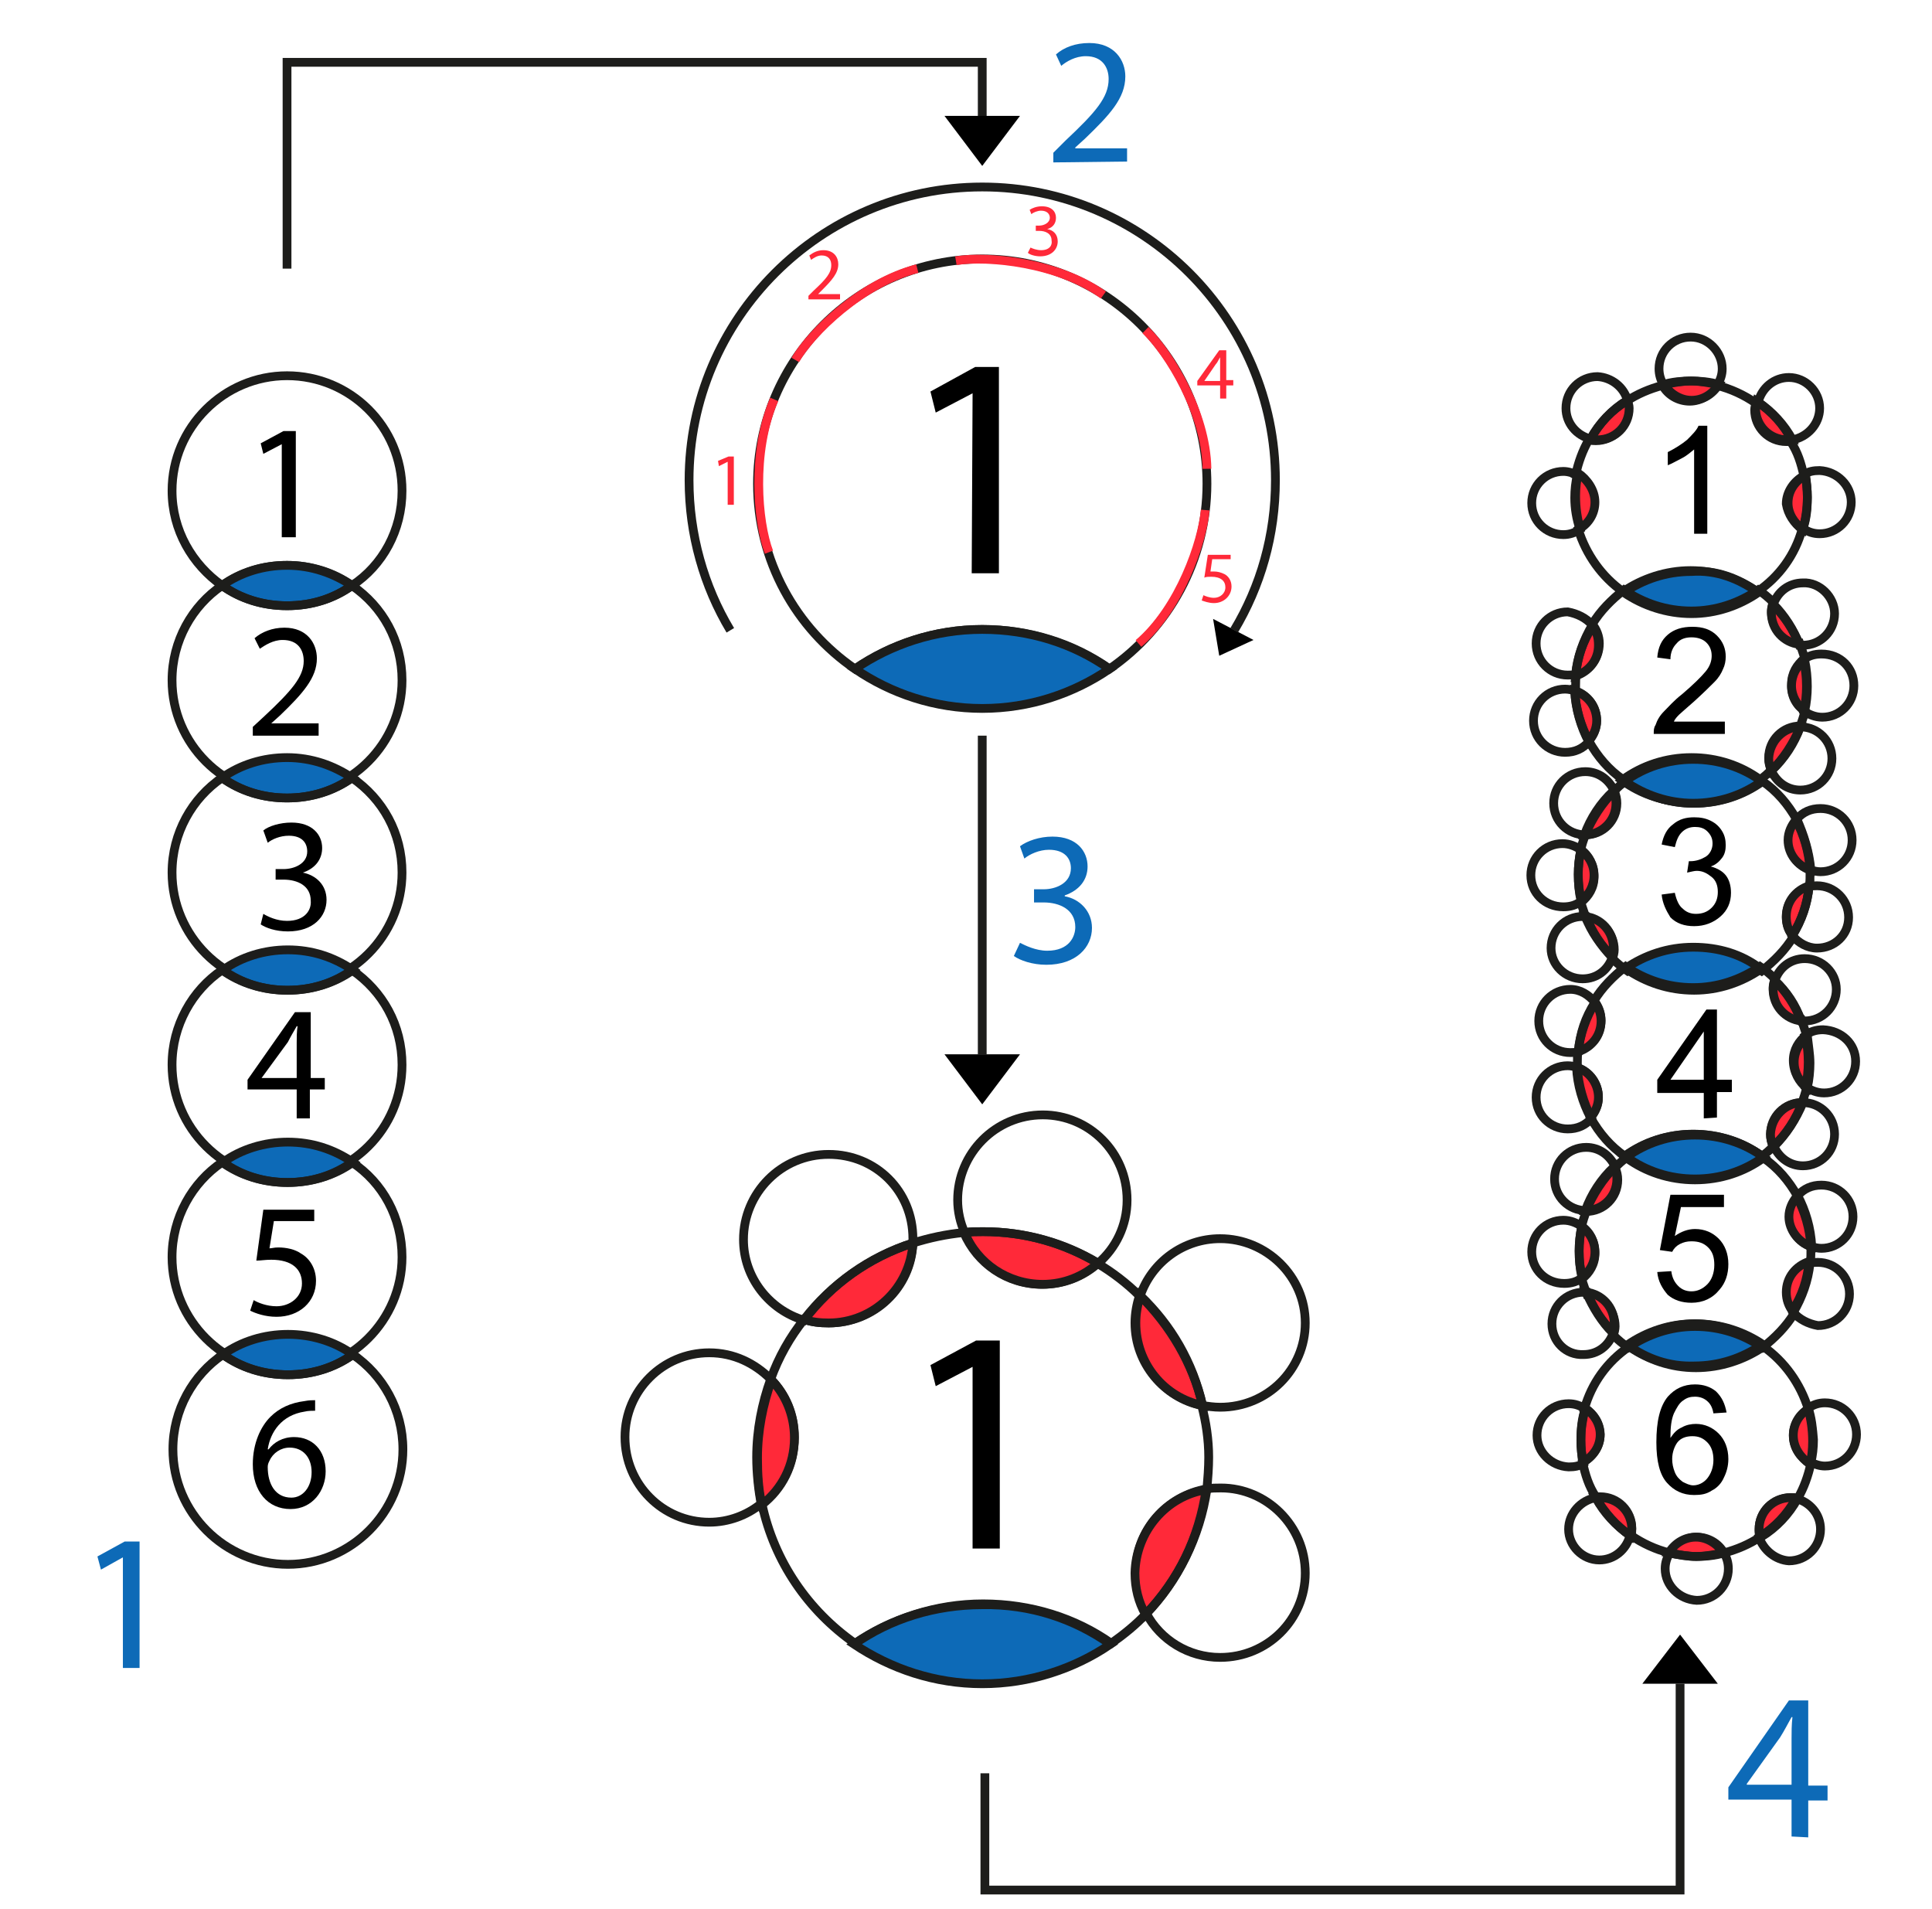 <?xml version="1.0" encoding="utf-8"?>
<!-- Generator: Adobe Illustrator 26.0.0, SVG Export Plug-In . SVG Version: 6.00 Build 0)  -->
<svg version="1.1" id="Слой_1" xmlns="http://www.w3.org/2000/svg" xmlns:xlink="http://www.w3.org/1999/xlink" x="0px" y="0px"
	 width="220.1px" height="217.5px" viewBox="0 0 220.1 217.5" enable-background="new 0 0 220.1 217.5" xml:space="preserve">
<path fill="none" stroke="#1D1D1B" stroke-miterlimit="10" d="M45.8,55.9c0,4.5-2.2,8.5-5.7,10.8c-2.1-1.5-4.7-2.3-7.4-2.3
	c-2.8,0-5.3,0.8-7.4,2.3c-3.4-2.4-5.7-6.3-5.7-10.8c0-7.2,5.9-13.1,13.1-13.1S45.8,48.6,45.8,55.9z"/>
<path fill="#0D6AB7" stroke="#1D1D1B" stroke-miterlimit="10" d="M40.1,66.7C38,68.2,35.5,69,32.7,69s-5.3-0.8-7.4-2.3
	c2.1-1.5,4.7-2.3,7.4-2.3C35.5,64.4,38,65.3,40.1,66.7z"/>
<path fill="none" stroke="#1D1D1B" stroke-miterlimit="10" d="M45.8,77.5c0,7.2-5.9,13.1-13.1,13.1s-13.1-5.9-13.1-13.1
	c0-4.5,2.3-8.5,5.7-10.8c2.1,1.5,4.7,2.3,7.4,2.3c2.8,0,5.3-0.8,7.4-2.3C43.6,69.1,45.8,73,45.8,77.5z"/>
<path fill="#0D6AB7" stroke="#1D1D1B" stroke-miterlimit="10" d="M40.1,88.6c-2.1,1.5-4.7,2.3-7.4,2.3c-2.8,0-5.3-0.8-7.4-2.3
	c2.1-1.5,4.7-2.3,7.4-2.3C35.5,86.3,38,87.2,40.1,88.6z"/>
<path fill="none" stroke="#1D1D1B" stroke-miterlimit="10" d="M45.8,99.4c0,7.2-5.9,13.1-13.1,13.1s-13.1-5.9-13.1-13.1
	c0-4.5,2.3-8.5,5.7-10.8c2.1,1.5,4.7,2.3,7.4,2.3c2.8,0,5.3-0.8,7.4-2.3C43.6,91,45.8,94.9,45.8,99.4z"/>
<path fill="#0D6AB7" stroke="#1D1D1B" stroke-miterlimit="10" d="M40.2,110.5c-2.1,1.5-4.7,2.3-7.4,2.3c-2.8,0-5.3-0.8-7.4-2.3
	c2.1-1.5,4.7-2.3,7.4-2.3S38,109,40.2,110.5z"/>
<path fill="none" stroke="#1D1D1B" stroke-miterlimit="10" d="M45.8,121.3c0,7.3-5.9,13.1-13.1,13.1s-13.1-5.9-13.1-13.1
	c0-4.5,2.3-8.5,5.7-10.8c2.1,1.5,4.7,2.3,7.4,2.3c2.8,0,5.3-0.8,7.4-2.3C43.6,112.9,45.8,116.8,45.8,121.3z"/>
<path fill="#0D6AB7" stroke="#1D1D1B" stroke-miterlimit="10" d="M40.2,132.4c-2.1,1.5-4.7,2.3-7.4,2.3c-2.8,0-5.3-0.8-7.4-2.3
	c2.1-1.5,4.7-2.3,7.4-2.3C35.5,130.1,38,130.9,40.2,132.4z"/>
<path fill="none" stroke="#1D1D1B" stroke-miterlimit="10" d="M45.8,143.2c0,7.2-5.9,13.1-13.1,13.1s-13.1-5.9-13.1-13.1
	c0-4.5,2.3-8.5,5.7-10.8c2.1,1.5,4.7,2.3,7.4,2.3c2.8,0,5.3-0.8,7.4-2.3C43.6,134.7,45.8,138.7,45.8,143.2z"/>
<path fill="#0D6AB7" stroke="#1D1D1B" stroke-miterlimit="10" d="M40.2,154.3c-2.1,1.5-4.7,2.3-7.4,2.3c-2.8,0-5.3-0.8-7.4-2.3
	c2.1-1.5,4.7-2.3,7.4-2.3S38.1,152.8,40.2,154.3z"/>
<path fill="none" stroke="#1D1D1B" stroke-miterlimit="10" d="M45.9,165.1c0,7.2-5.9,13.1-13.1,13.1s-13.1-5.9-13.1-13.1
	c0-4.5,2.3-8.5,5.7-10.8c2.1,1.5,4.7,2.3,7.4,2.3c2.8,0,5.3-0.8,7.4-2.3C43.6,156.6,45.9,160.6,45.9,165.1z"/>
<g>
	<path d="M32.1,50.6L32.1,50.6L30,51.7l-0.3-1.2l2.6-1.4h1.4v12.1h-1.6C32.1,61.2,32.1,50.6,32.1,50.6z"/>
</g>
<g>
	<path d="M28.8,83.8v-1l1.3-1.2c3.1-2.9,4.5-4.5,4.5-6.3c0-1.2-0.6-2.4-2.4-2.4c-1.1,0-2,0.6-2.6,1L29,72.7c0.8-0.7,2-1.2,3.4-1.2
		c2.6,0,3.7,1.8,3.7,3.5c0,2.2-1.6,4-4.2,6.5l-1,0.9l0,0h5.4v1.4H28.8z"/>
</g>
<g>
	<path d="M30,104.1c0.5,0.3,1.5,0.8,2.7,0.8c2.1,0,2.8-1.3,2.7-2.3c0-1.7-1.5-2.4-3.1-2.4h-0.9V99h0.9c1.2,0,2.7-0.6,2.7-2
		c0-1-0.6-1.8-2.1-1.8c-1,0-1.9,0.4-2.4,0.8L30,94.6c0.6-0.5,1.9-0.9,3.2-0.9c2.4,0,3.5,1.4,3.5,2.9c0,1.2-0.7,2.3-2.2,2.8l0,0
		c1.5,0.3,2.7,1.4,2.7,3.1c0,1.9-1.5,3.6-4.4,3.6c-1.4,0-2.5-0.4-3.1-0.8L30,104.1z"/>
</g>
<g>
	<path d="M33.8,127.4v-3.3h-5.6V123l5.4-7.7h1.8v7.5H37v1.3h-1.7v3.3C35.3,127.4,33.8,127.4,33.8,127.4z M33.8,122.8v-4
		c0-0.6,0-1.3,0.1-1.9h-0.1c-0.4,0.7-0.7,1.2-1,1.8l-3,4.1l0,0H33.8z"/>
</g>
<g>
	<path d="M35.8,139.1h-4.6l-0.5,3.1c0.3,0,0.5-0.1,1-0.1c0.9,0,1.9,0.2,2.6,0.7c0.9,0.5,1.7,1.6,1.7,3.1c0,2.4-1.9,4.1-4.5,4.1
		c-1.3,0-2.4-0.4-3-0.7l0.4-1.2c0.5,0.3,1.5,0.7,2.6,0.7c1.5,0,2.9-1,2.9-2.6s-1.1-2.7-3.5-2.7c-0.7,0-1.2,0.1-1.7,0.1l0.8-5.8h5.8
		V139.1z"/>
</g>
<g>
	<path d="M35.9,160.7c-0.3,0-0.8,0-1.2,0.1c-2.6,0.4-3.9,2.3-4.2,4.3h0.1c0.6-0.8,1.6-1.4,2.9-1.4c2.1,0,3.6,1.5,3.6,3.9
		c0,2.2-1.5,4.3-4,4.3c-2.6,0-4.3-2-4.3-5.1c0-2.4,0.9-4.3,2-5.4c1-1,2.3-1.6,3.9-1.8c0.5-0.1,0.9-0.1,1.2-0.1V160.7z M35.5,167.7
		c0-1.7-1-2.8-2.5-2.8c-1,0-1.9,0.6-2.3,1.5c-0.1,0.2-0.2,0.4-0.2,0.7c0,2,0.9,3.5,2.7,3.5C34.5,170.6,35.5,169.4,35.5,167.7z"/>
</g>
<g>
	<g>
		<path fill="none" stroke="#1D1D1B" stroke-miterlimit="10" d="M137.5,55.1c0,8.7-4.4,16.5-11.1,21.1c-4.1-2.8-9.1-4.5-14.5-4.5
			s-10.4,1.7-14.5,4.5c-6.7-4.6-11.1-12.3-11.1-21.1c0-14.1,11.5-25.6,25.6-25.6S137.5,41,137.5,55.1z"/>
		<path fill="#0D6AB7" stroke="#1D1D1B" stroke-miterlimit="10" d="M126.4,76.2c-4.1,2.8-9.1,4.5-14.5,4.5s-10.4-1.7-14.5-4.5
			c4.1-2.8,9.1-4.5,14.5-4.5S122.3,73.3,126.4,76.2z"/>
		<g>
			<path d="M110.8,44.8L110.8,44.8l-4.2,2.2l-0.6-2.4l5.1-2.8h2.7v23.5h-3.1L110.8,44.8L110.8,44.8z"/>
		</g>
	</g>
	<path fill="none" stroke="#FF2939" stroke-miterlimit="10" d="M87.6,62.9c-1.3-3.4-2-11.4,0.6-17.4"/>
	<path fill="none" stroke="#FF2939" stroke-miterlimit="10" d="M90.6,41c1.8-3.1,7.6-8.8,13.9-10.4"/>
	<path fill="none" stroke="#FF2939" stroke-miterlimit="10" d="M108.9,29.7c3.6-0.6,11.7,0.2,16.8,3.9"/>
	<path fill="none" stroke="#FF2939" stroke-miterlimit="10" d="M130.5,37.6c2.6,2.5,6.9,9.4,7,15.8"/>
	<path fill="none" stroke="#FF2939" stroke-miterlimit="10" d="M137.3,58.1c-0.3,3.6-2.9,11.2-7.6,15.2"/>
</g>
<g>
	<path fill="none" stroke="#1D1D1B" stroke-miterlimit="10" d="M137.7,166c0,1.2-0.1,2.4-0.2,3.6c-4.6,0.8-8.1,4.7-8.1,9.5
		c0,1.7,0.4,3.3,1.2,4.7c-1.2,1.3-2.6,2.4-4,3.4c-4.1-2.9-9.2-4.5-14.6-4.5s-10.4,1.7-14.6,4.5c-5.3-3.7-9.2-9.3-10.6-15.9
		c2.3-1.8,3.7-4.5,3.7-7.6c0-2.6-1-4.9-2.7-6.6c0.9-2.5,2.2-4.8,3.8-6.8c0.9,0.3,1.8,0.4,2.8,0.4c5.2,0,9.4-4,9.6-9.1l0,0
		c1.9-0.6,3.8-1,5.8-1.2c1.5,3.5,4.9,5.9,8.9,5.9c2.4,0,4.7-0.9,6.3-2.4c1.7,1,3.4,2.3,4.8,3.7c-0.3,1-0.5,2-0.5,3.1
		c0,4.6,3.3,8.5,7.6,9.4C137.4,162,137.7,164,137.7,166z"/>
	<path fill="#0D6AB7" stroke="#1D1D1B" stroke-miterlimit="10" d="M126.5,187.3c-4.1,2.8-9.2,4.5-14.6,4.5s-10.4-1.7-14.6-4.5
		c4.1-2.9,9.2-4.5,14.6-4.5C117.4,182.7,122.4,184.4,126.5,187.3z"/>
	<g>
		<path d="M110.8,155.7L110.8,155.7l-4.2,2.2l-0.6-2.4l5.2-2.8h2.7v23.7h-3.1V155.7z"/>
	</g>
	<path fill="#FF2939" stroke="#1D1D1B" stroke-miterlimit="10" d="M137.4,169.7c-0.8,5.5-3.2,10.4-6.9,14.2c-0.8-1.4-1.2-3-1.2-4.7
		C129.4,174.4,132.9,170.4,137.4,169.7z"/>
	<path fill="none" stroke="#1D1D1B" stroke-miterlimit="10" d="M148.7,179.2c0,5.3-4.3,9.6-9.7,9.6c-3.6,0-6.8-2-8.4-5
		c3.6-3.8,6.1-8.7,6.9-14.2c0.5-0.1,1-0.1,1.6-0.1C144.3,169.5,148.7,173.8,148.7,179.2z"/>
	<path fill="#FF2939" stroke="#1D1D1B" stroke-miterlimit="10" d="M137,160.1c-4.4-0.9-7.6-4.8-7.6-9.4c0-1.1,0.2-2.1,0.5-3.1
		C133.3,151,135.9,155.3,137,160.1z"/>
	<path fill="none" stroke="#1D1D1B" stroke-miterlimit="10" d="M148.7,150.7c0,5.3-4.3,9.6-9.7,9.6c-0.7,0-1.4-0.1-2-0.2
		c-1.1-4.9-3.6-9.2-7.1-12.5c1.3-3.8,4.9-6.5,9.1-6.5C144.3,141.1,148.7,145.4,148.7,150.7z"/>
	<path fill="#FF2939" stroke="#1D1D1B" stroke-miterlimit="10" d="M125.1,143.9c-1.7,1.5-3.9,2.4-6.3,2.4c-4,0-7.5-2.4-8.9-5.9
		c0.7-0.1,1.4-0.1,2.1-0.1C116.8,140.3,121.2,141.6,125.1,143.9z"/>
	<path fill="none" stroke="#1D1D1B" stroke-miterlimit="10" d="M128.4,136.7c0,2.9-1.3,5.5-3.3,7.2c-3.8-2.3-8.3-3.6-13.1-3.6
		c-0.7,0-1.4,0-2.1,0.1c-0.5-1.1-0.8-2.4-0.8-3.7c0-5.3,4.3-9.7,9.7-9.7C124.1,127,128.4,131.3,128.4,136.7z"/>
	<path fill="#FF2939" stroke="#1D1D1B" stroke-miterlimit="10" d="M104,141.6c-0.3,5.1-4.5,9.1-9.6,9.1c-1,0-1.9-0.1-2.8-0.4
		C94.7,146.3,99,143.2,104,141.6z"/>
	<path fill="none" stroke="#1D1D1B" stroke-miterlimit="10" d="M104,141.1c0,0.2,0,0.3,0,0.5l0,0c-5,1.6-9.3,4.7-12.4,8.8
		c-4-1.2-6.9-4.9-6.9-9.2c0-5.3,4.3-9.7,9.7-9.7S104,135.7,104,141.1z"/>
	<path fill="#FF2939" stroke="#1D1D1B" stroke-miterlimit="10" d="M90.5,163.8c0,3.1-1.4,5.8-3.7,7.6c-0.4-1.7-0.5-3.5-0.5-5.3
		c0-3.1,0.6-6.1,1.6-8.9C89.5,158.9,90.5,161.2,90.5,163.8z"/>
	<path fill="none" stroke="#1D1D1B" stroke-miterlimit="10" d="M86.2,166c0,1.8,0.2,3.6,0.5,5.3c-1.6,1.3-3.7,2.1-5.9,2.1
		c-5.3,0-9.6-4.3-9.6-9.7c0-5.3,4.3-9.6,9.6-9.6c2.8,0,5.2,1.2,7,3C86.8,159.9,86.2,162.9,86.2,166z"/>
</g>
<polyline fill="none" stroke="#1D1D1B" stroke-miterlimit="10" points="32.7,30.6 32.7,7.1 111.9,7.1 111.9,13.5 "/>
<polyline fill="none" stroke="#1D1D1B" stroke-miterlimit="10" points="191.4,191.8 191.4,215.3 112.2,215.3 112.2,202 "/>
<g>
	<path fill="#0D6AB7" d="M120,18.5v-1.1l1.4-1.4c3.4-3.2,4.9-4.9,4.9-7c0-1.3-0.7-2.6-2.6-2.6c-1.2,0-2.2,0.6-2.8,1.1l-0.6-1.3
		c0.9-0.8,2.2-1.3,3.8-1.3c2.9,0,4.1,2,4.1,3.8c0,2.5-1.8,4.4-4.6,7.1l-1.1,1v0.1h5.9v1.5L120,18.5L120,18.5z"/>
</g>
<g>
	<path fill="#0D6AB7" d="M14,177.4L14,177.4l-2.5,1.4l-0.4-1.5l3.1-1.7h1.7V190H14V177.4z"/>
</g>
<g>
	<path fill="#0D6AB7" d="M116.2,107.4c0.6,0.3,1.8,0.9,3.1,0.9c2.5,0,3.2-1.6,3.2-2.7c0-2-1.8-2.8-3.6-2.8h-1.1v-1.5h1.1
		c1.4,0,3.1-0.7,3.1-2.4c0-1.1-0.7-2.1-2.5-2.1c-1.1,0-2.2,0.5-2.8,1l-0.5-1.4c0.8-0.6,2.2-1.1,3.7-1.1c2.8,0,4,1.7,4,3.4
		c0,1.5-0.9,2.7-2.6,3.3v0.1c1.7,0.3,3.1,1.7,3.1,3.6c0,2.2-1.8,4.2-5.2,4.2c-1.6,0-3-0.5-3.7-1L116.2,107.4z"/>
</g>
<g>
	<path fill="#0D6AB7" d="M204.1,209.2V205h-7.2v-1.4l6.9-9.9h2.2v9.7h2.2v1.7h-2.2v4.2L204.1,209.2L204.1,209.2z M204.1,203.3v-5.2
		c0-0.8,0-1.6,0.1-2.5h-0.1c-0.5,0.9-0.8,1.5-1.3,2.3l-3.8,5.3v0.1L204.1,203.3L204.1,203.3z"/>
</g>
<line fill="none" stroke="#1D1D1B" stroke-miterlimit="10" x1="111.9" y1="83.8" x2="111.9" y2="120.1"/>
<polygon points="187.1,191.8 195.7,191.8 191.4,186.2 "/>
<polygon points="116.2,120.1 107.6,120.1 111.9,125.8 "/>
<polygon points="116.2,13.2 107.6,13.2 111.9,18.9 "/>
<polygon points="142.8,72.9 138.2,70.5 138.9,74.7 "/>
<path fill="none" stroke="#1D1D1B" stroke-miterlimit="10" d="M205.3,60.3c-0.8,2.9-2.6,5.4-5.1,7.1c-2.2-1.5-4.8-2.4-7.6-2.4
	s-5.5,0.9-7.7,2.4c-2.4-1.7-4.2-4.2-5.1-7.1c1-0.7,1.7-1.8,1.7-3c0-1.4-0.8-2.6-2-3.2c0.3-1.4,0.8-2.8,1.5-4
	c0.3,0.1,0.6,0.1,0.8,0.1c2,0,3.6-1.6,3.6-3.6c0-0.4,0-0.7-0.1-0.9c1.2-0.8,2.6-1.4,4.1-1.8c0.6,1.1,1.8,1.8,3.1,1.8
	s2.5-0.8,3.1-1.8c1.6,0.4,3.1,1.1,4.4,2c0,0.3-0.1,0.5-0.1,0.8c0,2,1.6,3.6,3.6,3.6c0.2,0,0.3,0,0.5,0c0.8,1.2,1.2,2.5,1.5,3.9
	c-1.1,0.6-2,1.8-2,3.2C203.7,58.6,204.4,59.6,205.3,60.3z"/>
<path fill="#0D6AB7" stroke="#1D1D1B" stroke-miterlimit="10" d="M200.3,67.5c-2.2,1.5-4.8,2.4-7.6,2.4s-5.5-0.9-7.7-2.4
	c2.2-1.5,4.8-2.4,7.7-2.4C195.5,64.9,198.1,65.9,200.3,67.5z"/>
<path fill="none" stroke="#1D1D1B" stroke-miterlimit="10" d="M205.6,81c-0.1,0.6-0.3,1.1-0.5,1.7c-2,0-3.6,1.6-3.6,3.6
	c0,0.5,0.1,0.9,0.3,1.4c-0.4,0.4-0.8,0.8-1.3,1.1c-2.2-1.6-4.9-2.5-7.8-2.5c-2.9,0-5.6,0.9-7.8,2.5c-1.6-1.1-2.9-2.6-3.9-4.4
	c0.6-0.7,0.9-1.5,0.9-2.3c0-1.6-1-2.9-2.4-3.4c0-0.2,0-0.4,0-0.6c0-0.5,0-0.8,0.1-1.3c1.5-0.4,2.6-1.8,2.6-3.5
	c0-0.8-0.3-1.6-0.8-2.2c0.9-1.5,2.2-2.8,3.6-3.9c2.2,1.5,4.8,2.4,7.7,2.4c2.8,0,5.4-0.9,7.6-2.4c0.6,0.4,1.1,0.8,1.7,1.4
	c-0.1,0.3-0.2,0.7-0.2,1c0,1.9,1.4,3.4,3.2,3.6c0.2,0.6,0.4,1.1,0.6,1.8c-0.9,0.7-1.5,1.7-1.5,2.9C204,79.3,204.7,80.4,205.6,81z"/>
<path fill="#0D6AB7" stroke="#1D1D1B" stroke-miterlimit="10" d="M200.4,88.9c-2.2,1.6-4.9,2.5-7.8,2.5s-5.6-0.9-7.8-2.5
	c2.2-1.6,4.9-2.5,7.8-2.5S198.3,87.3,200.4,88.9z"/>
<path fill="#FF2939" stroke="#1D1D1B" stroke-miterlimit="10" d="M181.7,57.2c0,1.3-0.7,2.4-1.7,3c-0.3-1.1-0.5-2.3-0.5-3.7
	c0-0.9,0.1-1.8,0.3-2.6C180.8,54.6,181.7,55.8,181.7,57.2z"/>
<path fill="none" stroke="#1D1D1B" stroke-miterlimit="10" d="M180,60.3c-0.6,0.4-1.2,0.6-1.9,0.6c-2,0-3.6-1.6-3.6-3.6
	s1.6-3.6,3.6-3.6c0.6,0,1.1,0.2,1.6,0.4c-0.2,0.8-0.3,1.7-0.3,2.6C179.4,57.9,179.6,59.1,180,60.3z"/>
<path fill="#FF2939" stroke="#1D1D1B" stroke-miterlimit="10" d="M185.6,46.5c0,2-1.6,3.6-3.6,3.6c-0.3,0-0.6,0-0.8-0.1
	c1-1.8,2.4-3.3,4.2-4.4C185.5,45.9,185.6,46.2,185.6,46.5z"/>
<path fill="none" stroke="#1D1D1B" stroke-miterlimit="10" d="M185.4,45.6c-1.8,1.1-3.2,2.6-4.2,4.4c-1.6-0.4-2.8-1.8-2.8-3.5
	c0-2,1.6-3.6,3.6-3.6C183.6,43,185,44.1,185.4,45.6z"/>
<path fill="#FF2939" stroke="#1D1D1B" stroke-miterlimit="10" d="M195.8,43.8c-0.7,1.1-1.8,1.8-3.1,1.8s-2.5-0.8-3.1-1.8
	c1-0.2,2.1-0.4,3.1-0.4S194.8,43.5,195.8,43.8z"/>
<path fill="none" stroke="#1D1D1B" stroke-miterlimit="10" d="M196.2,42c0,0.7-0.2,1.2-0.5,1.8c-1-0.2-2.1-0.4-3.1-0.4
	s-2.1,0.1-3.1,0.4c-0.3-0.5-0.5-1.1-0.5-1.8c0-2,1.6-3.6,3.6-3.6S196.2,40.1,196.2,42z"/>
<path fill="#FF2939" stroke="#1D1D1B" stroke-miterlimit="10" d="M204.1,50.1c-0.2,0-0.3,0-0.5,0c-2,0-3.6-1.6-3.6-3.6
	c0-0.3,0-0.5,0.1-0.8C201.9,46.9,203.2,48.4,204.1,50.1z"/>
<path fill="none" stroke="#1D1D1B" stroke-miterlimit="10" d="M207.3,46.5c0,1.8-1.4,3.3-3.1,3.6c-0.9-1.7-2.3-3.2-3.9-4.3
	c0.4-1.6,1.8-2.8,3.5-2.8C205.7,43,207.3,44.6,207.3,46.5z"/>
<path fill="#FF2939" stroke="#1D1D1B" stroke-miterlimit="10" d="M205.9,56.7c0,1.2-0.2,2.4-0.5,3.6c-1-0.7-1.7-1.8-1.7-3
	c0-1.4,0.8-2.5,2-3.2C205.8,54.9,205.9,55.7,205.9,56.7z"/>
<path fill="none" stroke="#1D1D1B" stroke-miterlimit="10" d="M210.9,57.2c0,2-1.6,3.6-3.6,3.6c-0.7,0-1.3-0.2-1.9-0.6
	c0.4-1.1,0.5-2.3,0.5-3.6c0-0.8-0.1-1.8-0.3-2.6c0.5-0.3,1-0.4,1.7-0.4C209.3,53.7,210.9,55.3,210.9,57.2z"/>
<g>
	<path fill="none" stroke="#1D1D1B" stroke-miterlimit="10" d="M180.5,160.5c0.8-2.9,2.6-5.4,5.1-7.1c2.2,1.5,4.8,2.4,7.6,2.4
		s5.5-0.9,7.7-2.4c2.4,1.7,4.2,4.2,5.1,7.1c-1,0.7-1.7,1.8-1.7,3c0,1.4,0.8,2.6,2,3.2c-0.3,1.4-0.8,2.8-1.5,4
		c-0.3-0.1-0.6-0.1-0.8-0.1c-2,0-3.6,1.6-3.6,3.6c0,0.4,0,0.7,0.1,0.9c-1.2,0.8-2.6,1.4-4.1,1.8c-0.6-1.1-1.8-1.8-3.1-1.8
		s-2.5,0.8-3.1,1.8c-1.6-0.4-3.1-1.1-4.4-2c0-0.3,0.1-0.5,0.1-0.8c0-2-1.6-3.6-3.6-3.6c-0.2,0-0.3,0-0.5,0c-0.8-1.2-1.2-2.5-1.5-3.9
		c1.1-0.6,2-1.8,2-3.2C182.2,162.1,181.6,161,180.5,160.5z"/>
	<path fill="#0D6AB7" stroke="#1D1D1B" stroke-miterlimit="10" d="M185.6,153.2c2.2-1.5,4.8-2.4,7.6-2.4s5.5,0.9,7.7,2.4
		c-2.2,1.5-4.8,2.4-7.7,2.4C190.4,155.7,187.8,154.8,185.6,153.2z"/>
	<path fill="#FF2939" stroke="#1D1D1B" stroke-miterlimit="10" d="M204.3,163.5c0-1.3,0.7-2.4,1.7-3c0.3,1.1,0.5,2.3,0.5,3.7
		c0,0.9-0.1,1.8-0.3,2.6C205.1,166,204.3,164.9,204.3,163.5z"/>
	<path fill="none" stroke="#1D1D1B" stroke-miterlimit="10" d="M206,160.4c0.6-0.4,1.2-0.6,1.9-0.6c2,0,3.6,1.6,3.6,3.6
		s-1.6,3.6-3.6,3.6c-0.6,0-1.1-0.2-1.6-0.4c0.2-0.8,0.3-1.7,0.3-2.6C206.5,162.8,206.4,161.6,206,160.4z"/>
	<path fill="#FF2939" stroke="#1D1D1B" stroke-miterlimit="10" d="M200.4,174.2c0-2,1.6-3.6,3.6-3.6c0.3,0,0.6,0,0.8,0.1
		c-1,1.8-2.4,3.3-4.2,4.4C200.4,174.8,200.4,174.4,200.4,174.2z"/>
	<path fill="none" stroke="#1D1D1B" stroke-miterlimit="10" d="M200.4,175.1c1.8-1.1,3.2-2.6,4.2-4.4c1.6,0.4,2.8,1.8,2.8,3.5
		c0,2-1.6,3.6-3.6,3.6C202.3,177.7,200.9,176.6,200.4,175.1z"/>
	<path fill="#FF2939" stroke="#1D1D1B" stroke-miterlimit="10" d="M190.1,176.9c0.7-1.1,1.8-1.8,3.1-1.8s2.5,0.8,3.1,1.8
		c-1,0.2-2.1,0.4-3.1,0.4C192.2,177.3,191.2,177.1,190.1,176.9z"/>
	<path fill="none" stroke="#1D1D1B" stroke-miterlimit="10" d="M189.7,178.7c0-0.7,0.2-1.2,0.5-1.8c1,0.2,2.1,0.4,3.1,0.4
		s2.1-0.1,3.1-0.4c0.3,0.5,0.5,1.1,0.5,1.8c0,2-1.6,3.6-3.6,3.6C191.3,182.2,189.7,180.6,189.7,178.7z"/>
	<path fill="#FF2939" stroke="#1D1D1B" stroke-miterlimit="10" d="M181.8,170.6c0.2,0,0.3,0,0.5,0c2,0,3.6,1.6,3.6,3.6
		c0,0.3,0,0.5-0.1,0.8C184.1,173.8,182.8,172.3,181.8,170.6z"/>
	<path fill="none" stroke="#1D1D1B" stroke-miterlimit="10" d="M178.7,174.2c0-1.8,1.4-3.3,3.1-3.6c0.9,1.7,2.3,3.2,3.9,4.3
		c-0.4,1.6-1.8,2.8-3.5,2.8C180.3,177.7,178.7,176.1,178.7,174.2z"/>
	<path fill="#FF2939" stroke="#1D1D1B" stroke-miterlimit="10" d="M180.1,164c0-1.2,0.2-2.4,0.5-3.6c1,0.7,1.7,1.8,1.7,3
		c0,1.4-0.8,2.5-2,3.2C180.2,165.8,180.1,164.9,180.1,164z"/>
	<path fill="none" stroke="#1D1D1B" stroke-miterlimit="10" d="M175.1,163.5c0-2,1.6-3.6,3.6-3.6c0.7,0,1.3,0.2,1.9,0.6
		c-0.4,1.1-0.5,2.3-0.5,3.6c0,0.8,0.1,1.8,0.3,2.6c-0.5,0.3-1,0.4-1.7,0.4C176.7,167,175.1,165.4,175.1,163.5z"/>
</g>
<path fill="#FF2939" stroke="#1D1D1B" stroke-miterlimit="10" d="M205.9,78.2c0,0.9-0.1,1.9-0.3,2.8c-0.9-0.7-1.5-1.7-1.5-2.9
	c0-1.2,0.6-2.3,1.5-2.9C205.8,76.2,205.9,77.2,205.9,78.2z"/>
<path fill="none" stroke="#1D1D1B" stroke-miterlimit="10" d="M211.2,78.1c0,2-1.6,3.6-3.6,3.6c-0.8,0-1.5-0.3-2.1-0.7
	c0.2-0.9,0.3-1.9,0.3-2.8c0-1-0.1-2.1-0.4-3c0.6-0.5,1.3-0.7,2.1-0.7C209.7,74.5,211.2,76.1,211.2,78.1z"/>
<path fill="#FF2939" stroke="#1D1D1B" stroke-miterlimit="10" d="M205.1,82.8c-0.7,1.9-1.8,3.6-3.3,5c-0.2-0.5-0.3-0.9-0.3-1.4
	C201.6,84.4,203.2,82.8,205.1,82.8z"/>
<path fill="none" stroke="#1D1D1B" stroke-miterlimit="10" d="M208.7,86.4c0,2-1.6,3.6-3.6,3.6c-1.5,0-2.7-0.9-3.3-2.2
	c1.4-1.4,2.5-3.1,3.3-5l0,0C207.1,82.8,208.7,84.4,208.7,86.4z"/>
<path fill="#FF2939" stroke="#1D1D1B" stroke-miterlimit="10" d="M181.9,82.1c0,0.9-0.4,1.7-0.9,2.3c-0.9-1.7-1.5-3.7-1.6-5.7
	C180.9,79.2,181.9,80.5,181.9,82.1z"/>
<path fill="none" stroke="#1D1D1B" stroke-miterlimit="10" d="M181,84.5c-0.7,0.8-1.6,1.2-2.7,1.2c-2,0-3.6-1.6-3.6-3.6
	s1.6-3.6,3.6-3.6c0.4,0,0.8,0.1,1.1,0.2C179.5,80.8,180.1,82.8,181,84.5z"/>
<path fill="#FF2939" stroke="#1D1D1B" stroke-miterlimit="10" d="M182.1,73.5c0,1.7-1.1,3-2.6,3.5c0.2-2.1,0.8-3.9,1.9-5.6
	C181.9,71.9,182.1,72.6,182.1,73.5z"/>
<path fill="none" stroke="#1D1D1B" stroke-miterlimit="10" d="M181.4,71.2c-1,1.7-1.7,3.6-1.9,5.6c-0.3,0.1-0.6,0.1-0.9,0.1
	c-2,0-3.6-1.6-3.6-3.6s1.6-3.6,3.6-3.6C179.7,69.9,180.7,70.4,181.4,71.2z"/>
<path fill="#FF2939" stroke="#1D1D1B" stroke-miterlimit="10" d="M205,73.4c-1.8-0.2-3.2-1.7-3.2-3.6c0-0.4,0.1-0.8,0.2-1
	C203.3,70.1,204.3,71.7,205,73.4z"/>
<path fill="none" stroke="#1D1D1B" stroke-miterlimit="10" d="M209,69.9c0,2-1.6,3.6-3.6,3.6c-0.1,0-0.3,0-0.4,0
	c-0.7-1.8-1.7-3.3-3-4.6c0.5-1.5,1.8-2.5,3.4-2.5C207.3,66.3,209,68,209,69.9z"/>
<g>
	<path fill="#0D6AB7" stroke="#1D1D1B" stroke-miterlimit="10" d="M185.3,110.4c2.2-1.5,4.8-2.4,7.6-2.4s5.5,0.9,7.7,2.4
		c-2.2,1.5-4.8,2.4-7.6,2.4C190.1,112.8,187.5,111.9,185.3,110.4z"/>
	<path fill="none" stroke="#1D1D1B" stroke-miterlimit="10" d="M180.1,96.8c0.1-0.6,0.3-1.1,0.5-1.7c2,0,3.6-1.6,3.6-3.6
		c0-0.5-0.1-0.9-0.3-1.4c0.4-0.4,0.8-0.8,1.3-1.1c2.2,1.6,4.9,2.5,7.8,2.5s5.6-0.9,7.8-2.5c1.6,1.1,2.9,2.6,3.9,4.4
		c-0.6,0.7-0.9,1.5-0.9,2.3c0,1.6,1,2.9,2.4,3.4c0,0.2,0,0.4,0,0.6c0,0.5,0,0.8-0.1,1.3c-1.5,0.4-2.6,1.8-2.6,3.5
		c0,0.8,0.3,1.6,0.8,2.2c-0.9,1.5-2.2,2.8-3.6,3.9c-2.2-1.5-4.8-2.4-7.7-2.4c-2.8,0-5.4,0.9-7.6,2.4c-0.6-0.4-1.1-0.8-1.7-1.4
		c0.1-0.3,0.2-0.7,0.2-1c0-1.9-1.4-3.4-3.2-3.6c-0.2-0.6-0.4-1.1-0.6-1.8c0.9-0.7,1.5-1.7,1.5-2.9C181.6,98.6,181,97.4,180.1,96.8z"
		/>
	<path fill="#0D6AB7" stroke="#1D1D1B" stroke-miterlimit="10" d="M185.1,89c2.2-1.6,4.9-2.5,7.8-2.5s5.6,0.9,7.8,2.5
		c-2.2,1.6-4.9,2.5-7.8,2.5C190.1,91.5,187.4,90.6,185.1,89z"/>
	<path fill="#FF2939" stroke="#1D1D1B" stroke-miterlimit="10" d="M179.8,99.6c0-0.9,0.1-1.9,0.3-2.8c0.9,0.7,1.5,1.7,1.5,2.9
		c0,1.2-0.6,2.3-1.5,2.9C179.9,101.7,179.8,100.6,179.8,99.6z"/>
	<path fill="none" stroke="#1D1D1B" stroke-miterlimit="10" d="M174.4,99.7c0-2,1.6-3.6,3.6-3.6c0.8,0,1.5,0.3,2.1,0.7
		c-0.2,0.9-0.3,1.9-0.3,2.8c0,1,0.1,2.1,0.4,3c-0.6,0.5-1.3,0.7-2.1,0.7C176,103.3,174.4,101.7,174.4,99.7z"/>
	<path fill="#FF2939" stroke="#1D1D1B" stroke-miterlimit="10" d="M180.5,95.1c0.7-1.9,1.8-3.6,3.3-5c0.2,0.5,0.3,0.9,0.3,1.4
		C184.1,93.5,182.5,95.1,180.5,95.1z"/>
	<path fill="none" stroke="#1D1D1B" stroke-miterlimit="10" d="M177,91.5c0-2,1.6-3.6,3.6-3.6c1.5,0,2.7,0.9,3.3,2.2
		c-1.4,1.4-2.5,3.1-3.3,5l0,0C178.6,95.1,177,93.5,177,91.5z"/>
	<path fill="#FF2939" stroke="#1D1D1B" stroke-miterlimit="10" d="M203.7,95.7c0-0.9,0.4-1.7,0.9-2.3c0.9,1.7,1.5,3.7,1.6,5.7
		C204.8,98.6,203.7,97.3,203.7,95.7z"/>
	<path fill="none" stroke="#1D1D1B" stroke-miterlimit="10" d="M204.7,93.3c0.7-0.8,1.6-1.2,2.7-1.2c2,0,3.6,1.6,3.6,3.6
		s-1.6,3.6-3.6,3.6c-0.4,0-0.8-0.1-1.1-0.2C206.1,97,205.5,95.1,204.7,93.3z"/>
	<path fill="#FF2939" stroke="#1D1D1B" stroke-miterlimit="10" d="M203.5,104.4c0-1.7,1.1-3,2.6-3.5c-0.2,2.1-0.8,3.9-1.9,5.6
		C203.7,106,203.5,105.2,203.5,104.4z"/>
	<path fill="none" stroke="#1D1D1B" stroke-miterlimit="10" d="M204.2,106.6c1-1.7,1.7-3.6,1.9-5.6c0.3-0.1,0.6-0.1,0.9-0.1
		c2,0,3.6,1.6,3.6,3.6S209,108,207,108C205.9,108,204.9,107.4,204.2,106.6z"/>
	<path fill="#FF2939" stroke="#1D1D1B" stroke-miterlimit="10" d="M180.6,104.4c1.8,0.2,3.2,1.7,3.2,3.6c0,0.4-0.1,0.8-0.2,1
		C182.4,107.7,181.3,106.2,180.6,104.4z"/>
	<path fill="none" stroke="#1D1D1B" stroke-miterlimit="10" d="M176.7,108c0-2,1.6-3.6,3.6-3.6c0.1,0,0.3,0,0.4,0
		c0.7,1.8,1.7,3.3,3,4.6c-0.5,1.5-1.8,2.5-3.4,2.5C178.3,111.5,176.7,109.9,176.7,108z"/>
</g>
<g>
	<path fill="#0D6AB7" stroke="#1D1D1B" stroke-miterlimit="10" d="M200.5,110.3c-2.2,1.5-4.8,2.4-7.6,2.4s-5.5-0.9-7.7-2.4
		c2.2-1.5,4.8-2.4,7.7-2.4C195.8,107.9,198.4,108.7,200.5,110.3z"/>
	<path fill="none" stroke="#1D1D1B" stroke-miterlimit="10" d="M205.8,123.9c-0.1,0.6-0.3,1.1-0.5,1.7c-2,0-3.6,1.6-3.6,3.6
		c0,0.5,0.1,0.9,0.3,1.4c-0.4,0.4-0.8,0.8-1.3,1.1c-2.2-1.6-4.9-2.5-7.8-2.5s-5.6,0.9-7.8,2.5c-1.6-1.1-2.9-2.6-3.9-4.4
		c0.6-0.7,0.9-1.5,0.9-2.3c0-1.6-1-2.9-2.4-3.4c0-0.2,0-0.4,0-0.6c0-0.5,0-0.8,0.1-1.3c1.5-0.4,2.6-1.8,2.6-3.5
		c0-0.8-0.3-1.6-0.8-2.2c0.9-1.5,2.2-2.8,3.6-3.9c2.2,1.5,4.8,2.4,7.7,2.4c2.8,0,5.4-0.9,7.6-2.4c0.6,0.4,1.1,0.8,1.7,1.4
		c-0.1,0.3-0.2,0.7-0.2,1c0,1.9,1.4,3.4,3.2,3.6c0.2,0.6,0.4,1.1,0.6,1.8c-0.9,0.7-1.5,1.7-1.5,2.9
		C204.3,122.1,205,123.3,205.8,123.9z"/>
	<path fill="#0D6AB7" stroke="#1D1D1B" stroke-miterlimit="10" d="M200.7,131.7c-2.2,1.6-4.9,2.5-7.8,2.5s-5.6-0.9-7.8-2.5
		c2.2-1.6,4.9-2.5,7.8-2.5S198.6,130.1,200.7,131.7z"/>
	<path fill="#FF2939" stroke="#1D1D1B" stroke-miterlimit="10" d="M206.2,121.1c0,0.9-0.1,1.9-0.3,2.8c-0.9-0.7-1.5-1.7-1.5-2.9
		s0.6-2.3,1.5-2.9C206,119,206.2,120.1,206.2,121.1z"/>
	<path fill="none" stroke="#1D1D1B" stroke-miterlimit="10" d="M211.4,120.9c0,2-1.6,3.6-3.6,3.6c-0.8,0-1.5-0.3-2.1-0.7
		c0.2-0.9,0.3-1.9,0.3-2.8c0-1-0.1-2.1-0.4-3c0.6-0.5,1.3-0.7,2.1-0.7C209.8,117.4,211.4,118.9,211.4,120.9z"/>
	<path fill="#FF2939" stroke="#1D1D1B" stroke-miterlimit="10" d="M205.3,125.6c-0.7,1.9-1.8,3.6-3.3,5c-0.2-0.5-0.3-0.9-0.3-1.4
		C201.8,127.2,203.4,125.6,205.3,125.6z"/>
	<path fill="none" stroke="#1D1D1B" stroke-miterlimit="10" d="M209,129.2c0,2-1.6,3.6-3.6,3.6c-1.5,0-2.7-0.9-3.3-2.2
		c1.4-1.4,2.5-3.1,3.3-5l0,0C207.4,125.6,209,127.2,209,129.2z"/>
	<path fill="#FF2939" stroke="#1D1D1B" stroke-miterlimit="10" d="M182.1,125c0,0.9-0.4,1.7-0.9,2.3c-0.9-1.7-1.5-3.7-1.6-5.7
		C181.1,122,182.1,123.5,182.1,125z"/>
	<path fill="none" stroke="#1D1D1B" stroke-miterlimit="10" d="M181.3,127.4c-0.7,0.8-1.6,1.2-2.7,1.2c-2,0-3.6-1.6-3.6-3.6
		s1.6-3.6,3.6-3.6c0.4,0,0.8,0.1,1.1,0.2C179.8,123.6,180.4,125.6,181.3,127.4z"/>
	<path fill="#FF2939" stroke="#1D1D1B" stroke-miterlimit="10" d="M182.4,116.3c0,1.7-1.1,3-2.6,3.5c0.2-2.1,0.8-3.9,1.9-5.6
		C182.1,114.7,182.4,115.5,182.4,116.3z"/>
	<path fill="none" stroke="#1D1D1B" stroke-miterlimit="10" d="M181.7,114.2c-1,1.7-1.7,3.6-1.9,5.6c-0.3,0.1-0.6,0.1-0.9,0.1
		c-2,0-3.6-1.6-3.6-3.6s1.6-3.6,3.6-3.6C180,112.7,181,113.3,181.7,114.2z"/>
	<path fill="#FF2939" stroke="#1D1D1B" stroke-miterlimit="10" d="M205.2,116.3c-1.8-0.2-3.2-1.7-3.2-3.6c0-0.4,0.1-0.8,0.2-1
		C203.5,112.9,204.6,114.5,205.2,116.3z"/>
	<path fill="none" stroke="#1D1D1B" stroke-miterlimit="10" d="M209.2,112.7c0,2-1.6,3.6-3.6,3.6c-0.1,0-0.3,0-0.4,0
		c-0.7-1.8-1.7-3.3-3-4.6c0.5-1.5,1.8-2.5,3.4-2.5C207.6,109.2,209.2,110.8,209.2,112.7z"/>
</g>
<g>
	<path fill="#0D6AB7" stroke="#1D1D1B" stroke-miterlimit="10" d="M185.4,153.2c2.2-1.5,4.8-2.4,7.6-2.4s5.5,0.9,7.7,2.4
		c-2.2,1.5-4.8,2.4-7.7,2.4C190.2,155.7,187.6,154.8,185.4,153.2z"/>
	<path fill="none" stroke="#1D1D1B" stroke-miterlimit="10" d="M180.2,139.7c0.1-0.6,0.3-1.1,0.5-1.7c2,0,3.6-1.6,3.6-3.6
		c0-0.5-0.1-0.9-0.3-1.4c0.4-0.4,0.8-0.8,1.3-1.1c2.2,1.6,4.9,2.5,7.8,2.5c2.9,0,5.6-0.9,7.8-2.5c1.6,1.1,2.9,2.6,3.9,4.4
		c-0.6,0.7-0.9,1.5-0.9,2.3c0,1.6,1,2.9,2.4,3.4c0,0.2,0,0.4,0,0.6c0,0.5,0,0.8-0.1,1.3c-1.5,0.4-2.6,1.8-2.6,3.5
		c0,0.8,0.3,1.6,0.8,2.2c-0.9,1.5-2.2,2.8-3.6,3.9c-2.2-1.5-4.8-2.4-7.7-2.4c-2.8,0-5.4,0.9-7.6,2.4c-0.6-0.4-1.1-0.8-1.7-1.4
		c0.1-0.3,0.2-0.7,0.2-1c0-1.9-1.4-3.4-3.2-3.6c-0.2-0.6-0.4-1.1-0.6-1.8c0.9-0.7,1.5-1.7,1.5-2.9
		C181.7,141.4,181.1,140.3,180.2,139.7z"/>
	<path fill="#0D6AB7" stroke="#1D1D1B" stroke-miterlimit="10" d="M185.3,131.8c2.2-1.6,4.9-2.5,7.8-2.5s5.6,0.9,7.8,2.5
		c-2.2,1.6-4.9,2.5-7.8,2.5S187.5,133.4,185.3,131.8z"/>
	<path fill="#FF2939" stroke="#1D1D1B" stroke-miterlimit="10" d="M179.9,142.5c0-0.9,0.1-1.9,0.3-2.8c0.9,0.7,1.5,1.7,1.5,2.9
		s-0.6,2.3-1.5,2.9C180,144.5,179.9,143.6,179.9,142.5z"/>
	<path fill="none" stroke="#1D1D1B" stroke-miterlimit="10" d="M174.5,142.6c0-2,1.6-3.6,3.6-3.6c0.8,0,1.5,0.3,2.1,0.7
		c-0.2,0.9-0.3,1.9-0.3,2.8c0,1,0.1,2.1,0.4,3c-0.6,0.5-1.3,0.7-2.1,0.7C176.1,146.2,174.5,144.6,174.5,142.6z"/>
	<path fill="#FF2939" stroke="#1D1D1B" stroke-miterlimit="10" d="M180.6,137.9c0.7-1.9,1.8-3.6,3.3-5c0.2,0.5,0.3,0.9,0.3,1.4
		C184.2,136.3,182.6,137.9,180.6,137.9z"/>
	<path fill="none" stroke="#1D1D1B" stroke-miterlimit="10" d="M177.1,134.3c0-2,1.6-3.6,3.6-3.6c1.5,0,2.7,0.9,3.3,2.2
		c-1.4,1.4-2.5,3.1-3.3,5l0,0C178.7,137.9,177.1,136.3,177.1,134.3z"/>
	<path fill="#FF2939" stroke="#1D1D1B" stroke-miterlimit="10" d="M203.8,138.6c0-0.9,0.4-1.7,0.9-2.3c0.9,1.7,1.5,3.7,1.6,5.7
		C204.9,141.5,203.8,140.1,203.8,138.6z"/>
	<path fill="none" stroke="#1D1D1B" stroke-miterlimit="10" d="M204.8,136.2c0.7-0.8,1.6-1.2,2.7-1.2c2,0,3.6,1.6,3.6,3.6
		s-1.6,3.6-3.6,3.6c-0.4,0-0.8-0.1-1.1-0.2C206.3,139.9,205.7,137.9,204.8,136.2z"/>
	<path fill="#FF2939" stroke="#1D1D1B" stroke-miterlimit="10" d="M203.5,147.2c0-1.7,1.1-3,2.6-3.5c-0.2,2.1-0.8,3.9-1.9,5.6
		C203.8,148.8,203.5,148.1,203.5,147.2z"/>
	<path fill="none" stroke="#1D1D1B" stroke-miterlimit="10" d="M204.3,149.5c1-1.7,1.7-3.6,1.9-5.6c0.3-0.1,0.6-0.1,0.9-0.1
		c2,0,3.6,1.6,3.6,3.6s-1.6,3.6-3.6,3.6C206,150.8,205,150.3,204.3,149.5z"/>
	<path fill="#FF2939" stroke="#1D1D1B" stroke-miterlimit="10" d="M180.7,147.2c1.8,0.2,3.2,1.7,3.2,3.6c0,0.4-0.1,0.8-0.2,1
		C182.5,150.6,181.5,149,180.7,147.2z"/>
	<path fill="none" stroke="#1D1D1B" stroke-miterlimit="10" d="M176.8,150.8c0-2,1.6-3.6,3.6-3.6c0.1,0,0.3,0,0.4,0
		c0.7,1.8,1.7,3.3,3,4.6c-0.5,1.5-1.8,2.5-3.4,2.5C178.4,154.4,176.8,152.8,176.8,150.8z"/>
</g>
<g enable-background="new    ">
	<path d="M194.5,60.8H193v-9.6c-0.4,0.3-0.8,0.7-1.4,1c-0.6,0.3-1.1,0.6-1.6,0.8v-1.5c0.8-0.4,1.6-0.9,2.2-1.4
		c0.6-0.6,1.1-1.1,1.3-1.6h1V60.8z"/>
</g>
<g enable-background="new    ">
	<path d="M196.5,82.2v1.4h-8.1c0-0.4,0-0.7,0.2-1c0.2-0.6,0.5-1.1,1-1.6s1.1-1.2,2-1.9c1.3-1.1,2.2-2,2.7-2.6s0.7-1.2,0.7-1.8
		c0-0.6-0.2-1.1-0.6-1.5c-0.4-0.4-1-0.6-1.7-0.6s-1.3,0.2-1.7,0.7c-0.4,0.4-0.7,1-0.7,1.8l-1.5-0.2c0.1-1.2,0.5-2,1.2-2.6
		s1.6-0.9,2.8-0.9s2.1,0.3,2.8,1s1,1.5,1,2.4c0,0.5-0.1,1-0.3,1.4c-0.2,0.5-0.5,1-1,1.5s-1.2,1.2-2.3,2.2c-0.9,0.8-1.5,1.3-1.7,1.5
		s-0.5,0.5-0.6,0.8C190.7,82.2,196.5,82.2,196.5,82.2z"/>
</g>
<g enable-background="new    ">
	<path d="M189.3,101.9l1.5-0.2c0.2,0.9,0.5,1.5,0.9,1.8c0.4,0.4,0.9,0.6,1.5,0.6c0.7,0,1.3-0.2,1.8-0.7s0.7-1.1,0.7-1.8
		c0-0.7-0.2-1.3-0.7-1.7c-0.5-0.4-1-0.7-1.7-0.7c-0.3,0-0.6,0.1-1.1,0.2l0.2-1.3c0.1,0,0.2,0,0.2,0c0.6,0,1.2-0.2,1.7-0.5
		s0.8-0.9,0.8-1.5s-0.2-1-0.6-1.4c-0.4-0.4-0.9-0.5-1.4-0.5c-0.6,0-1.1,0.2-1.5,0.6s-0.6,0.9-0.8,1.7l-1.5-0.3
		c0.2-1,0.6-1.8,1.3-2.3c0.7-0.6,1.5-0.8,2.4-0.8c0.7,0,1.3,0.1,1.9,0.4c0.6,0.3,1,0.7,1.3,1.2s0.4,1,0.4,1.6c0,0.5-0.1,1-0.4,1.4
		c-0.3,0.4-0.7,0.8-1.3,1c0.7,0.2,1.3,0.5,1.7,1s0.6,1.2,0.6,2c0,1.1-0.4,2-1.2,2.7s-1.8,1.1-3,1.1c-1.1,0-2-0.3-2.7-1
		C189.8,103.7,189.4,102.9,189.3,101.9z"/>
</g>
<g enable-background="new    ">
	<path d="M194.1,127.4v-2.9h-5.3V123l5.6-8h1.2v8h1.7v1.4h-1.7v2.9L194.1,127.4L194.1,127.4z M194.1,123v-5.5l-3.8,5.5H194.1z"/>
</g>
<g enable-background="new    ">
	<path d="M188.8,144.9l1.6-0.1c0.1,0.8,0.4,1.3,0.8,1.7c0.4,0.4,0.9,0.6,1.5,0.6c0.7,0,1.3-0.3,1.8-0.8s0.8-1.3,0.8-2.2
		s-0.2-1.5-0.7-2s-1.1-0.7-1.9-0.7c-0.5,0-0.9,0.1-1.3,0.3c-0.4,0.2-0.7,0.5-0.9,0.9l-1.4-0.2l1.2-6.3h6.1v1.4h-4.9l-0.7,3.3
		c0.7-0.5,1.5-0.8,2.3-0.8c1.1,0,2,0.4,2.7,1.1c0.7,0.7,1.1,1.7,1.1,2.9c0,1.1-0.3,2.1-1,2.9c-0.8,1-1.9,1.5-3.2,1.5
		c-1.1,0-2-0.3-2.7-0.9C189.4,146.8,188.9,146,188.8,144.9z"/>
</g>
<g enable-background="new    ">
	<path d="M196.7,160.9l-1.5,0.1c-0.1-0.6-0.3-1-0.6-1.3c-0.4-0.4-0.9-0.6-1.5-0.6c-0.5,0-0.9,0.1-1.3,0.4c-0.5,0.3-0.8,0.9-1.1,1.5
		c-0.3,0.7-0.4,1.6-0.4,2.8c0.4-0.6,0.8-1,1.3-1.2c0.5-0.3,1.1-0.4,1.6-0.4c1,0,1.9,0.4,2.6,1.1c0.7,0.7,1.1,1.7,1.1,2.9
		c0,0.8-0.2,1.5-0.5,2.1c-0.3,0.7-0.8,1.2-1.4,1.5c-0.6,0.4-1.2,0.5-2,0.5c-1.3,0-2.3-0.5-3.1-1.4s-1.2-2.4-1.2-4.6
		c0-2.4,0.4-4.1,1.3-5.2c0.8-0.9,1.8-1.4,3.1-1.4c1,0,1.8,0.3,2.4,0.8C196.2,159.2,196.5,159.9,196.7,160.9z M190.5,166.2
		c0,0.5,0.1,1,0.3,1.5s0.5,0.8,0.9,1.1c0.4,0.2,0.8,0.4,1.2,0.4c0.6,0,1.2-0.3,1.6-0.8s0.7-1.2,0.7-2.1c0-0.8-0.2-1.5-0.7-2
		s-1-0.7-1.7-0.7s-1.3,0.2-1.7,0.7C190.8,164.7,190.5,165.4,190.5,166.2z"/>
</g>
<path fill="none" stroke="#1D1D1B" stroke-miterlimit="10" d="M140.6,71.8c3-5,4.7-10.8,4.7-17.1c0-18.4-15-33.4-33.4-33.4
	c-18.4,0-33.4,15-33.4,33.4c0,6.2,1.7,12.1,4.7,17.1"/>
<g>
	<path fill="#FF2939" d="M82.9,52.6L82.9,52.6l-1,0.5l-0.1-0.6L83,52h0.6v5.5h-0.7V52.6z"/>
</g>
<g>
	<path fill="#FF2939" d="M92.1,34.2v-0.5l0.6-0.6c1.4-1.3,2-2,2-2.9c0-0.6-0.3-1.1-1.1-1.1c-0.5,0-0.9,0.3-1.2,0.5l-0.2-0.5
		c0.4-0.3,0.9-0.6,1.6-0.6c1.2,0,1.7,0.8,1.7,1.6c0,1-0.7,1.8-1.9,3l-0.4,0.4v0h2.5v0.6H92.1z"/>
</g>
<g>
	<path fill="#FF2939" d="M117.4,28.2c0.2,0.1,0.7,0.3,1.2,0.3c1,0,1.3-0.6,1.2-1.1c0-0.8-0.7-1.1-1.4-1.1H118v-0.6h0.4
		c0.5,0,1.2-0.3,1.2-0.9c0-0.4-0.3-0.8-1-0.8c-0.4,0-0.9,0.2-1.1,0.4l-0.2-0.5c0.3-0.2,0.8-0.4,1.4-0.4c1.1,0,1.6,0.6,1.6,1.3
		c0,0.6-0.3,1.1-1,1.3v0c0.7,0.1,1.2,0.6,1.2,1.4c0,0.9-0.7,1.7-2,1.7c-0.6,0-1.2-0.2-1.4-0.4L117.4,28.2z"/>
</g>
<g>
	<path fill="#FF2939" d="M139,45.4v-1.5h-2.6v-0.5l2.5-3.5h0.8v3.4h0.8v0.6h-0.8v1.5H139z M139,43.4v-1.8c0-0.3,0-0.6,0-0.9h0
		c-0.2,0.3-0.3,0.6-0.5,0.8l-1.3,1.9v0H139z"/>
</g>
<g>
	<path fill="#FF2939" d="M140.2,63.7h-2.1l-0.2,1.4c0.1,0,0.2,0,0.4,0c0.4,0,0.8,0.1,1.2,0.3c0.4,0.2,0.8,0.7,0.8,1.4
		c0,1.1-0.9,1.9-2,1.9c-0.6,0-1.1-0.2-1.4-0.3l0.2-0.6c0.2,0.1,0.7,0.3,1.2,0.3c0.7,0,1.3-0.5,1.3-1.2c0-0.7-0.5-1.2-1.6-1.2
		c-0.3,0-0.6,0-0.8,0.1l0.4-2.6h2.6V63.7z"/>
</g>
</svg>
